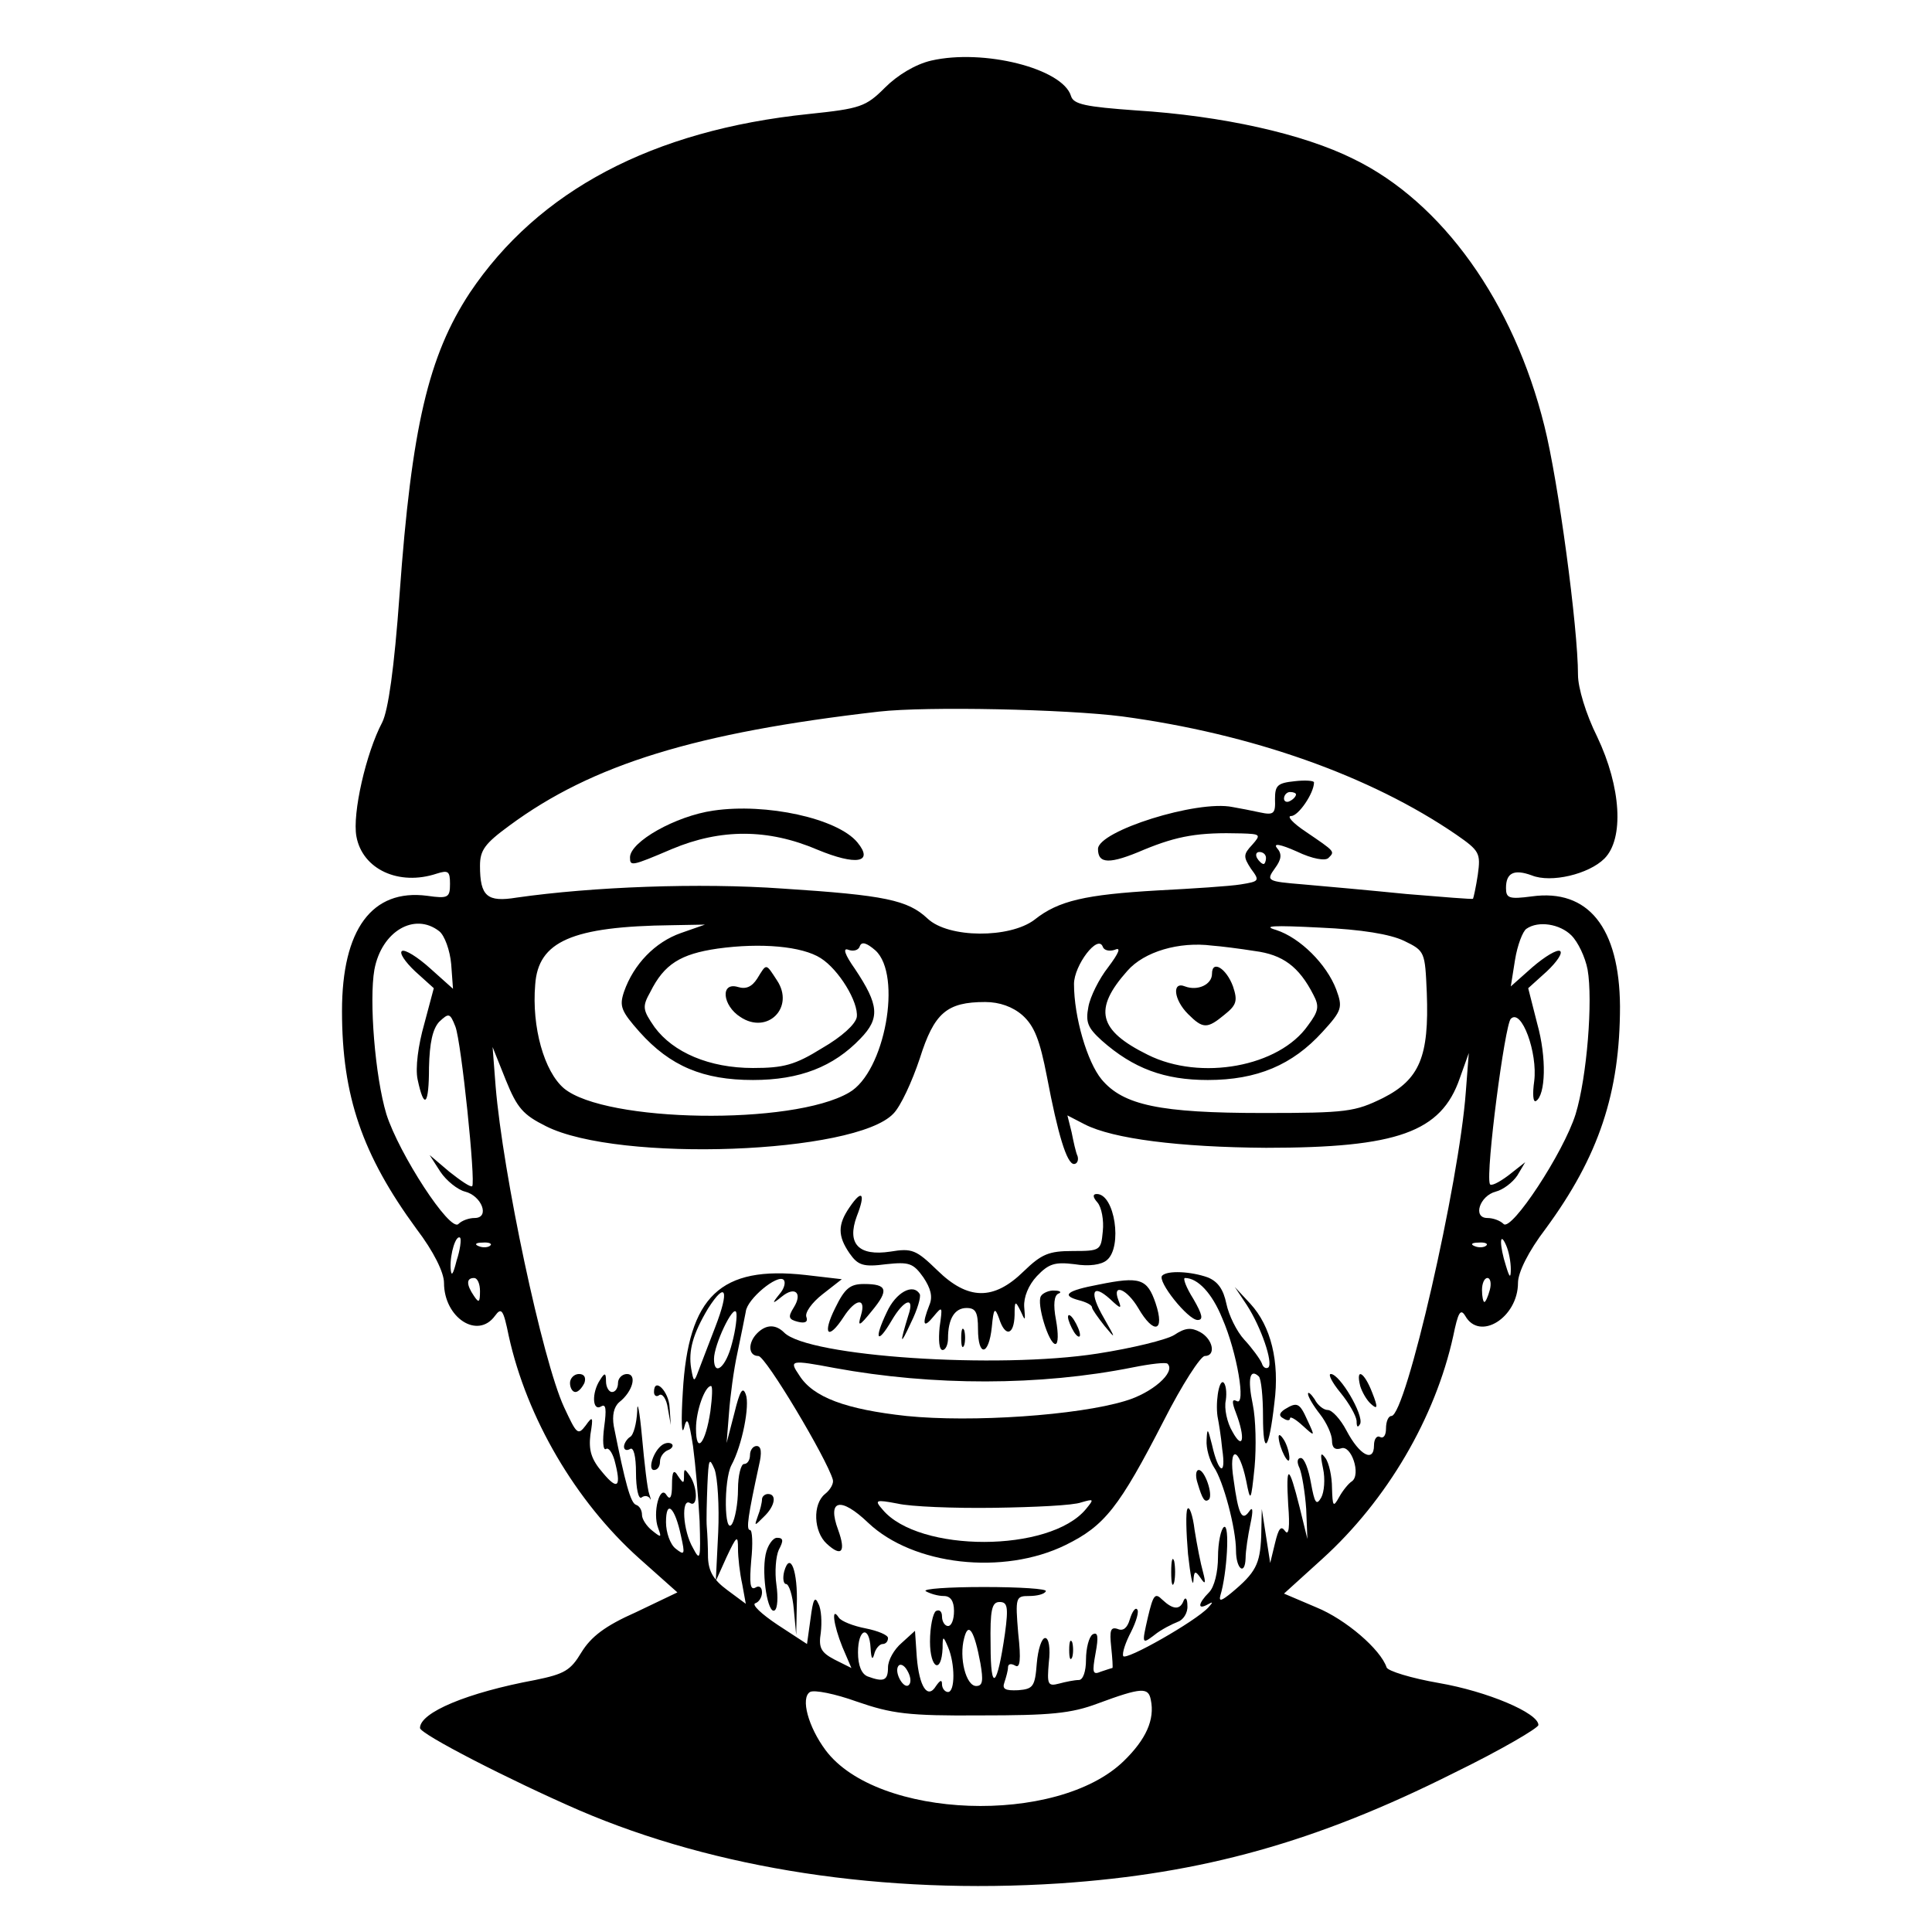 <?xml version="1.0" standalone="no"?>
<!DOCTYPE svg PUBLIC "-//W3C//DTD SVG 20010904//EN"
 "http://www.w3.org/TR/2001/REC-SVG-20010904/DTD/svg10.dtd">
<svg version="1.0" xmlns="http://www.w3.org/2000/svg"
 width="322pt" height="322pt" viewBox="0 0 322 322"
 preserveAspectRatio="xMidYMid meet">
<g transform="translate(0,322) scale(0.1,-0.1)"
fill="#000000" stroke="none">
<path d="M1552 3119 c-26 -6 -56 -24 -77 -45 -32 -32 -41 -35 -127 -44 -261
-27 -451 -128 -565 -298 -69 -105 -97 -224 -117 -502 -9 -125 -19 -194 -29
-214 -27 -51 -50 -152 -43 -190 10 -55 71 -83 134 -62 19 6 22 4 22 -17 0 -23
-3 -25 -38 -20 -92 12 -142 -56 -142 -192 0 -142 34 -240 124 -363 29 -38 46
-73 46 -90 0 -58 56 -95 85 -55 11 15 14 10 23 -34 30 -136 111 -275 217 -370
l64 -57 -69 -33 c-52 -23 -75 -41 -91 -67 -18 -30 -28 -36 -77 -46 -113 -21
-192 -54 -192 -80 0 -10 150 -87 265 -137 228 -98 508 -141 801 -122 238 16
428 69 657 184 78 38 141 75 141 80 0 20 -85 56 -166 70 -46 8 -85 20 -87 26
-10 30 -68 80 -117 100 l-54 23 64 58 c108 98 188 235 218 371 8 39 12 47 20
34 24 -43 88 -3 88 55 0 17 17 52 46 90 89 121 124 227 124 371 -1 131 -53
196 -147 183 -38 -5 -43 -3 -43 14 0 25 13 32 43 21 32 -13 95 2 121 28 33 33
28 119 -12 203 -19 38 -32 82 -32 103 0 79 -33 324 -56 415 -51 206 -170 373
-318 445 -84 42 -219 72 -363 81 -83 6 -104 10 -108 24 -14 46 -146 79 -233
59z m318 -1093 c216 -29 414 -99 557 -197 39 -27 41 -31 36 -67 -3 -20 -7 -38
-8 -40 -1 -1 -51 3 -111 8 -60 6 -137 13 -172 16 -61 5 -62 6 -47 27 11 15 12
24 3 34 -6 8 6 6 33 -6 27 -13 48 -16 53 -11 11 11 12 10 -38 44 -21 14 -32
26 -24 26 12 0 38 38 38 56 0 3 -15 4 -32 2 -29 -3 -33 -7 -33 -30 1 -24 -2
-27 -25 -22 -14 3 -34 7 -46 9 -59 12 -224 -40 -224 -70 0 -25 19 -26 77 -1
56 23 91 29 162 27 32 -1 33 -2 18 -19 -15 -16 -15 -20 -2 -40 15 -20 14 -21
-17 -26 -18 -3 -80 -7 -138 -10 -121 -7 -166 -17 -206 -49 -41 -31 -143 -31
-178 2 -33 31 -71 39 -241 50 -140 10 -318 3 -444 -15 -49 -8 -61 2 -61 53 0
26 8 37 49 67 138 102 311 155 616 190 80 9 311 4 405 -8z m290 -130 c0 -3 -4
-8 -10 -11 -5 -3 -10 -1 -10 4 0 6 5 11 10 11 6 0 10 -2 10 -4z m-50 -106 c0
-5 -2 -10 -4 -10 -3 0 -8 5 -11 10 -3 6 -1 10 4 10 6 0 11 -4 11 -10z m-1378
-122 c9 -7 18 -32 20 -55 l3 -41 -38 34 c-21 19 -42 32 -47 29 -5 -3 5 -18 22
-34 l31 -28 -16 -60 c-10 -35 -15 -73 -11 -92 11 -52 19 -43 19 20 1 41 6 64
17 76 16 15 18 15 27 -8 10 -26 34 -259 28 -266 -3 -2 -19 9 -38 24 l-33 28
18 -28 c10 -15 29 -30 41 -33 28 -7 42 -44 16 -44 -9 0 -21 -4 -27 -10 -14
-14 -99 117 -120 183 -19 63 -29 190 -20 241 12 64 67 96 108 64z m403 -3
c-43 -15 -79 -52 -95 -98 -8 -24 -5 -32 26 -67 51 -57 106 -80 189 -80 78 0
134 22 179 69 33 34 31 56 -9 116 -17 24 -21 36 -11 32 8 -3 17 -1 19 6 3 8
11 6 26 -7 45 -41 16 -203 -44 -237 -94 -55 -406 -50 -475 7 -33 28 -54 102
-48 173 5 72 61 97 228 99 l55 1 -40 -14z m1205 -13 c35 -17 35 -18 38 -87 4
-106 -12 -144 -73 -175 -47 -23 -60 -25 -200 -25 -172 0 -233 13 -269 56 -24
29 -46 104 -46 159 0 31 40 84 48 62 2 -6 11 -8 20 -5 11 5 7 -5 -11 -29 -15
-19 -30 -49 -33 -66 -5 -26 -1 -35 22 -56 53 -47 105 -66 177 -66 82 0 141 25
191 80 33 36 34 41 23 71 -16 42 -60 86 -100 99 -24 7 -5 8 73 4 69 -3 117
-11 140 -22z m279 9 c11 -11 23 -36 27 -57 9 -51 -1 -179 -20 -241 -20 -64
-107 -196 -120 -183 -6 6 -18 10 -27 10 -25 0 -13 37 14 44 12 3 28 15 36 27
l13 22 -28 -22 c-16 -12 -30 -19 -31 -14 -7 20 25 265 35 275 18 18 45 -57 39
-104 -3 -21 -2 -36 3 -33 16 10 18 72 2 129 l-15 59 31 28 c17 16 27 31 22 34
-5 3 -25 -9 -46 -27 l-36 -32 7 44 c4 25 13 48 19 52 20 14 56 8 75 -11z
m-1251 -38 c30 -19 63 -73 60 -98 -2 -12 -25 -33 -58 -52 -45 -28 -64 -33
-115 -33 -73 0 -133 26 -164 68 -20 29 -21 34 -7 59 23 46 50 63 112 72 72 10
141 4 172 -16z m723 12 c47 -6 74 -26 98 -73 10 -19 9 -27 -9 -51 -48 -69
-179 -93 -267 -49 -83 41 -91 76 -34 140 28 32 86 49 141 42 14 -1 46 -5 71
-9z m-387 -107 c20 -18 29 -41 41 -103 18 -95 33 -145 45 -145 5 0 8 6 6 13
-3 6 -7 25 -10 40 l-7 28 29 -15 c47 -24 157 -38 302 -39 219 0 292 26 323
116 l15 42 -5 -65 c-11 -151 -100 -540 -124 -540 -5 0 -9 -9 -9 -21 0 -11 -4
-17 -10 -14 -5 3 -10 -3 -10 -14 0 -29 -24 -17 -46 25 -10 19 -24 34 -31 34
-7 0 -17 8 -22 18 -6 9 -11 13 -11 9 0 -5 9 -20 20 -34 11 -14 20 -34 20 -44
0 -12 5 -16 15 -13 17 7 34 -44 18 -55 -5 -3 -15 -15 -21 -26 -10 -18 -11 -16
-12 15 0 19 -5 42 -11 50 -8 11 -9 7 -4 -17 4 -18 2 -40 -3 -49 -8 -14 -11 -9
-17 24 -4 23 -11 42 -17 42 -6 0 -7 -7 -2 -17 4 -10 9 -40 11 -68 l2 -50 -13
53 c-18 72 -23 73 -19 4 3 -37 1 -52 -5 -44 -7 10 -11 5 -17 -20 l-8 -33 -7
45 -7 45 -1 -46 c-2 -46 -9 -60 -50 -94 -16 -13 -21 -15 -18 -4 11 36 16 120
6 114 -5 -3 -10 -26 -10 -50 0 -25 -6 -50 -15 -59 -18 -18 -20 -30 -2 -20 9 5
9 4 1 -5 -21 -23 -139 -90 -142 -81 -2 5 4 23 13 40 9 18 14 35 10 38 -3 3 -8
-4 -12 -17 -4 -14 -11 -20 -20 -16 -12 4 -14 -2 -11 -30 2 -19 3 -35 2 -35 -1
0 -10 -3 -19 -6 -14 -6 -15 -2 -9 31 5 27 4 36 -5 31 -6 -4 -11 -23 -11 -42 0
-20 -5 -34 -12 -34 -7 0 -22 -3 -33 -6 -19 -5 -20 -1 -17 35 3 24 0 41 -6 41
-6 0 -12 -19 -14 -42 -3 -39 -6 -43 -31 -45 -22 -1 -27 2 -23 13 3 9 6 20 6
25 0 6 5 7 12 3 8 -5 10 9 5 54 -5 60 -4 62 18 62 13 0 26 3 28 8 3 4 -44 7
-103 7 -59 0 -103 -3 -97 -7 7 -4 20 -8 30 -8 11 0 17 -8 17 -25 0 -14 -4 -25
-10 -25 -5 0 -10 7 -10 16 0 8 -4 12 -10 9 -5 -3 -10 -26 -10 -51 0 -45 19
-55 21 -11 0 21 1 21 9 2 12 -28 12 -75 0 -75 -5 0 -10 6 -10 13 0 8 -3 7 -10
-3 -14 -23 -28 -1 -32 48 l-3 44 -22 -20 c-13 -11 -23 -29 -23 -41 0 -22 -7
-25 -34 -15 -10 4 -16 18 -16 40 0 40 19 46 21 7 1 -17 3 -21 6 -10 2 9 9 17
14 17 5 0 9 4 9 10 0 5 -17 12 -37 16 -21 4 -41 12 -45 18 -13 20 -9 -12 6
-49 l15 -35 -28 14 c-23 12 -27 20 -23 45 2 17 1 39 -4 48 -6 14 -9 7 -13 -24
l-6 -43 -49 32 c-27 18 -44 34 -37 36 6 2 11 10 11 18 0 9 -5 12 -11 8 -9 -5
-10 8 -7 45 3 28 2 51 -2 51 -7 0 -3 25 15 108 5 21 4 32 -4 32 -6 0 -11 -7
-11 -15 0 -8 -4 -15 -10 -15 -5 0 -10 -19 -10 -42 0 -24 -5 -50 -10 -58 -13
-20 -14 73 -1 98 18 33 31 100 24 118 -5 14 -10 6 -19 -31 l-13 -50 4 50 c2
28 8 73 14 100 6 28 12 59 14 69 2 21 53 63 63 53 4 -4 1 -15 -7 -24 -13 -16
-12 -17 4 -4 22 18 35 6 20 -18 -10 -16 -9 -20 7 -24 12 -3 17 0 14 8 -3 7 9
24 27 38 l32 25 -60 7 c-142 16 -196 -35 -205 -195 -3 -47 -2 -74 2 -60 5 20
8 15 15 -30 4 -30 9 -86 11 -125 2 -64 1 -68 -11 -45 -17 29 -20 84 -5 75 13
-8 13 25 0 45 -9 13 -10 13 -10 0 0 -13 -1 -13 -10 0 -7 12 -10 8 -10 -15 0
-20 -3 -26 -9 -17 -11 19 -24 -29 -14 -55 6 -16 5 -16 -10 -4 -9 7 -17 19 -17
26 0 8 -4 15 -10 17 -9 3 -18 36 -37 131 -3 18 0 32 9 40 23 18 30 47 13 47
-8 0 -15 -7 -15 -15 0 -8 -4 -15 -10 -15 -5 0 -10 8 -10 18 0 14 -2 15 -10 2
-14 -21 -13 -53 2 -44 8 5 9 -5 5 -34 -3 -23 -2 -40 3 -37 4 3 10 -5 14 -18
12 -45 6 -52 -19 -22 -20 23 -24 38 -21 64 5 30 4 32 -8 15 -13 -17 -15 -14
-36 31 -36 78 -102 389 -114 535 l-5 65 22 -55 c19 -47 29 -58 67 -77 121 -61
516 -46 579 21 12 12 31 53 44 92 24 76 45 94 109 94 24 0 46 -8 62 -22z
m-943 -409 c-6 -24 -9 -28 -10 -12 -1 24 9 56 16 50 2 -3 0 -20 -6 -38z m1757
-14 c0 -16 -2 -15 -8 5 -11 34 -11 60 0 35 5 -11 8 -29 8 -40z m-1701 39 c-3
-3 -12 -4 -19 -1 -8 3 -5 6 6 6 11 1 17 -2 13 -5z m1660 0 c-3 -3 -12 -4 -19
-1 -8 3 -5 6 6 6 11 1 17 -2 13 -5z m-1677 -76 c0 -19 -2 -20 -10 -8 -13 19
-13 30 0 30 6 0 10 -10 10 -22z m1683 2 c-3 -11 -7 -20 -9 -20 -2 0 -4 9 -4
20 0 11 4 20 9 20 5 0 7 -9 4 -20z m-1291 -62 c-11 -29 -24 -62 -28 -73 -7
-19 -8 -19 -12 4 -5 30 3 58 28 100 30 47 36 31 12 -31z m28 -27 c-10 -40 -30
-56 -30 -26 0 24 32 91 37 78 2 -6 -1 -30 -7 -52z m-36 -113 c-8 -54 -24 -73
-24 -29 0 30 15 71 25 71 3 0 2 -19 -1 -42z m13 -202 l-4 -81 18 40 c17 36 19
37 19 14 0 -15 3 -41 7 -59 l6 -33 -31 23 c-23 17 -31 31 -32 54 0 17 -1 40
-2 51 -1 11 0 43 1 70 2 44 3 47 12 26 5 -14 8 -61 6 -105z m-62 -6 c7 -31 6
-33 -9 -21 -9 7 -16 27 -16 44 0 39 15 25 25 -23z m540 -162 c-13 -91 -24
-100 -24 -20 -1 59 2 72 15 72 13 0 15 -8 9 -52z m-41 -50 c5 -29 4 -38 -7
-38 -17 0 -29 47 -20 80 7 28 17 12 27 -42z m-119 -36 c-8 -9 -25 20 -18 31 3
5 10 2 15 -7 6 -10 7 -20 3 -24z m120 -51 c115 0 150 3 195 20 73 27 84 27 88
6 7 -33 -8 -66 -45 -102 -111 -108 -411 -97 -497 18 -29 39 -42 87 -26 97 7 4
42 -3 78 -16 58 -20 85 -24 207 -23z"/>
<path d="M1189 1869 c-63 -9 -139 -52 -139 -78 0 -15 2 -15 70 14 81 34 160
34 242 -1 65 -27 95 -22 67 12 -33 40 -152 66 -240 53z"/>
<path d="M1262 1589 c-9 -14 -19 -18 -32 -14 -30 9 -26 -31 4 -50 45 -30 91
16 61 61 -19 29 -17 29 -33 3z"/>
<path d="M2020 1597 c0 -18 -24 -29 -45 -21 -22 9 -19 -22 5 -46 25 -25 32
-25 61 -1 20 16 22 23 14 47 -11 30 -35 45 -35 21z"/>
<path d="M1416 1208 c-20 -29 -20 -48 0 -77 14 -20 23 -23 61 -18 38 4 45 2
62 -22 12 -18 16 -32 10 -46 -13 -33 -10 -40 7 -19 15 18 15 17 10 -18 -2 -21
-1 -38 5 -38 5 0 9 9 9 19 0 33 11 51 31 51 15 0 19 -7 19 -35 0 -47 18 -45
23 3 3 32 5 34 12 15 10 -32 25 -29 26 5 0 24 1 25 10 7 8 -18 8 -17 6 7 -1
16 7 36 21 51 20 21 30 24 63 20 24 -4 45 -1 54 7 26 22 13 110 -17 110 -7 0
-7 -5 1 -14 7 -8 11 -30 9 -48 -3 -32 -4 -33 -50 -33 -40 0 -52 -5 -82 -34
-50 -49 -93 -48 -144 2 -35 34 -42 37 -78 31 -53 -8 -73 13 -56 59 15 38 9 46
-12 15z"/>
<path d="M1937 1094 c-9 -9 43 -74 59 -74 10 0 8 9 -7 35 -12 19 -18 35 -14
35 21 0 45 -25 62 -67 25 -57 40 -148 24 -138 -8 4 -8 -2 -1 -20 16 -42 12
-64 -6 -31 -9 15 -14 39 -11 52 2 14 0 27 -4 30 -8 5 -14 -38 -9 -61 1 -5 5
-28 7 -50 7 -46 -6 -42 -17 7 -7 28 -8 29 -9 8 -1 -14 5 -34 12 -45 16 -23 37
-103 37 -139 0 -31 15 -43 16 -13 0 12 4 38 8 57 5 23 4 30 -2 21 -12 -17 -18
-6 -26 53 -9 57 9 56 21 -2 7 -36 8 -36 14 23 3 33 2 80 -3 104 -9 43 -5 61
10 47 4 -4 7 -34 7 -66 0 -69 10 -58 19 22 9 69 -6 128 -40 165 l-26 28 20
-30 c24 -37 44 -96 36 -104 -4 -3 -9 0 -11 7 -3 7 -16 25 -29 39 -13 14 -26
41 -30 60 -5 24 -14 37 -31 44 -28 10 -67 12 -76 3z"/>
<path d="M1831 1079 c-53 -10 -63 -18 -33 -26 12 -3 22 -8 22 -12 0 -3 10 -17
21 -31 19 -23 19 -22 -1 13 -25 43 -20 59 10 32 18 -17 20 -17 14 -2 -11 29
14 19 33 -13 26 -45 45 -40 29 8 -14 41 -26 45 -95 31z"/>
<path d="M1392 1040 c-22 -44 -12 -55 14 -15 20 31 38 33 29 3 -6 -20 -3 -19
18 7 29 35 26 45 -13 45 -23 0 -32 -7 -48 -40z"/>
<path d="M1478 1033 c-22 -46 -16 -55 8 -14 21 36 39 41 28 9 -15 -49 -14 -52
4 -13 11 22 17 43 15 48 -11 19 -40 3 -55 -30z"/>
<path d="M1735 1060 c-8 -12 13 -80 24 -80 5 0 5 18 1 40 -5 26 -3 41 4 44 6
2 3 5 -6 5 -9 1 -20 -4 -23 -9z"/>
<path d="M1780 1025 c0 -5 5 -17 10 -25 5 -8 10 -10 10 -5 0 6 -5 17 -10 25
-5 8 -10 11 -10 5z"/>
<path d="M1262 998 c-16 -16 -15 -38 2 -38 12 0 114 -171 124 -206 2 -6 -4
-17 -13 -24 -21 -17 -19 -63 3 -83 25 -23 32 -13 19 23 -19 51 4 56 50 12 75
-71 225 -88 329 -37 65 32 89 62 164 208 30 59 61 107 68 107 19 0 14 28 -8
40 -15 8 -25 7 -43 -5 -13 -8 -70 -22 -128 -31 -167 -26 -482 -5 -522 35 -14
14 -30 14 -45 -1z m129 -58 c164 -30 342 -30 497 1 30 6 56 9 58 6 14 -14 -26
-49 -71 -62 -79 -24 -255 -36 -364 -25 -101 11 -156 31 -179 68 -17 25 -15 26
59 12z m266 -233 c67 1 132 4 145 9 21 6 22 6 8 -11 -60 -73 -279 -73 -339 -1
-14 16 -12 17 25 10 21 -5 94 -8 161 -7z"/>
<path d="M1602 990 c0 -14 2 -19 5 -12 2 6 2 18 0 25 -3 6 -5 1 -5 -13z"/>
<path d="M950 915 c0 -8 4 -15 9 -15 5 0 11 7 15 15 3 9 0 15 -9 15 -8 0 -15
-7 -15 -15z"/>
<path d="M2234 899 c14 -17 26 -38 27 -47 0 -11 2 -12 6 -5 6 15 -34 83 -49
83 -5 0 2 -14 16 -31z"/>
<path d="M2267 910 c3 -10 11 -24 18 -30 11 -10 12 -6 2 19 -13 34 -28 43 -20
11z"/>
<path d="M1090 900 c0 -6 4 -9 9 -5 5 3 12 -7 14 -22 l5 -28 -2 29 c-1 27 -26
52 -26 26z"/>
<path d="M1062 868 c-1 -20 -6 -40 -12 -43 -5 -3 -10 -11 -10 -16 0 -6 5 -7
10 -4 6 4 10 -12 10 -40 0 -25 4 -44 9 -41 5 4 11 3 14 -1 2 -5 2 -1 -1 7 -3
8 -8 51 -12 95 -4 44 -8 63 -8 43z"/>
<path d="M2141 871 c-9 -6 -10 -11 -2 -15 6 -4 11 -4 11 0 0 4 9 -1 21 -12 21
-19 21 -19 8 9 -13 29 -17 31 -38 18z"/>
<path d="M2131 825 c1 -19 18 -51 18 -35 0 8 -4 22 -9 30 -5 8 -9 11 -9 5z"/>
<path d="M1104 812 c-15 -10 -25 -42 -14 -42 6 0 10 6 10 14 0 8 6 16 13 19 6
2 10 7 7 10 -3 3 -10 3 -16 -1z"/>
<path d="M1996 748 c8 -27 12 -33 19 -27 7 8 -7 49 -17 49 -5 0 -6 -10 -2 -22z"/>
<path d="M1270 721 c0 -5 -3 -18 -7 -28 -6 -17 -6 -17 10 -1 19 18 22 38 7 38
-5 0 -10 -4 -10 -9z"/>
<path d="M1979 705 c-3 -5 -2 -39 1 -75 4 -36 8 -56 9 -45 1 17 3 18 12 5 8
-12 9 -9 4 10 -4 14 -10 45 -14 70 -3 25 -9 41 -12 35z"/>
<path d="M1276 629 c-7 -35 4 -100 15 -93 5 3 6 22 3 43 -3 21 -1 47 4 58 8
15 8 20 -3 20 -7 0 -16 -13 -19 -28z"/>
<path d="M1952 600 c0 -19 2 -27 5 -17 2 9 2 25 0 35 -3 9 -5 1 -5 -18z"/>
<path d="M1307 601 c-3 -12 -1 -21 3 -21 5 0 11 -19 13 -42 l4 -43 1 50 c2 56
-11 91 -21 56z"/>
<path d="M1913 524 c-10 -44 -10 -45 11 -29 11 9 29 18 39 22 9 3 17 15 16 27
0 11 -3 15 -6 9 -6 -17 -18 -16 -36 1 -12 12 -15 8 -24 -30z"/>
<path d="M1782 470 c0 -14 2 -19 5 -12 2 6 2 18 0 25 -3 6 -5 1 -5 -13z"/>
</g>
</svg>

